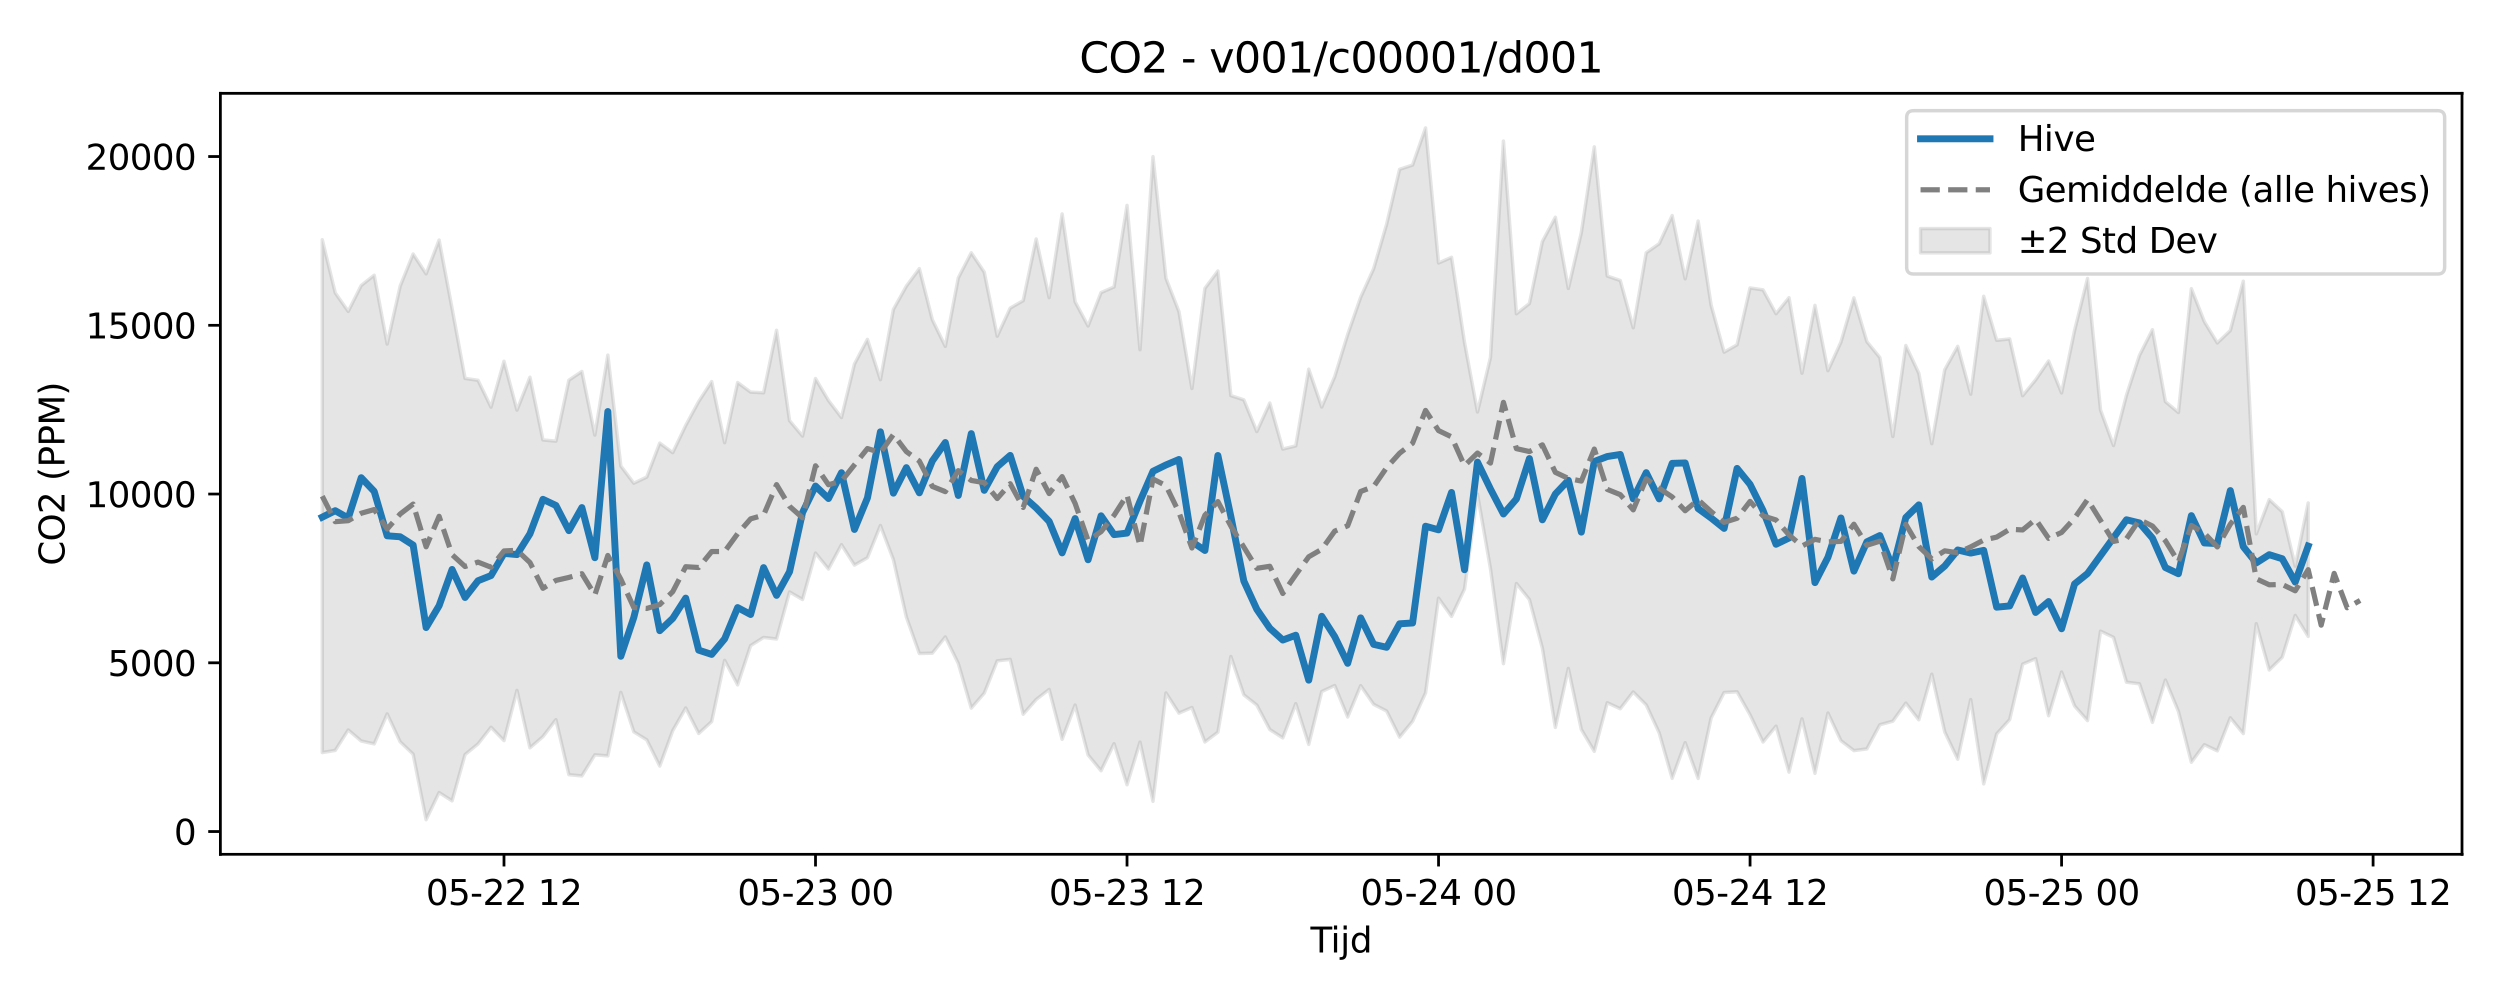 <?xml version="1.0" encoding="utf-8" standalone="no"?>
<!DOCTYPE svg PUBLIC "-//W3C//DTD SVG 1.1//EN"
  "http://www.w3.org/Graphics/SVG/1.1/DTD/svg11.dtd">
<svg xmlns:xlink="http://www.w3.org/1999/xlink" width="720pt" height="288pt" viewBox="0 0 720 288" xmlns="http://www.w3.org/2000/svg" version="1.1">
 <defs>
  <style type="text/css">*{stroke-linejoin: round; stroke-linecap: butt}</style>
 </defs>
 <g id="figure_1">
  <g id="patch_1">
   <path d="M 0 288 
L 720 288 
L 720 0 
L 0 0 
z
" style="fill: #ffffff"/>
  </g>
  <g id="axes_1">
   <g id="patch_2">
    <path d="M 63.47 246.04 
L 709.058 246.04 
L 709.058 26.88 
L 63.47 26.88 
z
" style="fill: #ffffff"/>
   </g>
   <g id="FillBetweenPolyCollection_1">
    <defs>
     <path id="mc1b56dafe1" d="M 92.815 -218.96 
L 92.815 -71.264 
L 96.553 -71.879 
L 100.291 -77.77 
L 104.029 -74.588 
L 107.768 -73.757 
L 111.506 -82.393 
L 115.244 -74.367 
L 118.982 -70.794 
L 122.721 -51.922 
L 126.459 -59.736 
L 130.197 -57.352 
L 133.935 -70.682 
L 137.673 -73.752 
L 141.412 -78.546 
L 145.15 -74.696 
L 148.888 -89.16 
L 152.626 -72.623 
L 156.364 -75.848 
L 160.103 -80.729 
L 163.841 -64.885 
L 167.579 -64.534 
L 171.317 -70.606 
L 175.055 -70.311 
L 178.794 -88.585 
L 182.532 -77.234 
L 186.27 -74.918 
L 190.008 -67.379 
L 193.746 -77.561 
L 197.485 -84.107 
L 201.223 -76.758 
L 204.961 -80.193 
L 208.699 -97.823 
L 212.437 -90.753 
L 216.176 -102.062 
L 219.914 -104.413 
L 223.652 -103.967 
L 227.39 -117.516 
L 231.128 -115.334 
L 234.867 -128.72 
L 238.605 -124.115 
L 242.343 -131.13 
L 246.081 -125.253 
L 249.819 -127.374 
L 253.558 -136.649 
L 257.296 -126.833 
L 261.034 -110.297 
L 264.772 -99.789 
L 268.51 -99.887 
L 272.249 -104.56 
L 275.987 -96.937 
L 279.725 -84.067 
L 283.463 -88.368 
L 287.201 -97.671 
L 290.94 -98.095 
L 294.678 -82.301 
L 298.416 -86.532 
L 302.154 -89.443 
L 305.892 -75.077 
L 309.631 -84.943 
L 313.369 -70.569 
L 317.107 -66.021 
L 320.845 -73.811 
L 324.583 -61.994 
L 328.322 -74.276 
L 332.06 -57.217 
L 335.798 -88.426 
L 339.536 -82.622 
L 343.274 -84.246 
L 347.013 -74.307 
L 350.751 -77.131 
L 354.489 -98.934 
L 358.227 -87.881 
L 361.965 -84.935 
L 365.704 -77.892 
L 369.442 -75.486 
L 373.18 -85.343 
L 376.918 -73.614 
L 380.656 -88.835 
L 384.395 -90.568 
L 388.133 -81.504 
L 391.871 -90.526 
L 395.609 -85.151 
L 399.348 -83.223 
L 403.086 -75.711 
L 406.824 -80.262 
L 410.562 -88.435 
L 414.3 -115.727 
L 418.039 -110.481 
L 421.777 -118.349 
L 425.515 -145.697 
L 429.253 -124.224 
L 432.991 -96.854 
L 436.73 -119.948 
L 440.468 -115.328 
L 444.206 -101.324 
L 447.944 -78.5 
L 451.682 -95.487 
L 455.421 -77.907 
L 459.159 -71.615 
L 462.897 -85.613 
L 466.635 -83.876 
L 470.373 -88.714 
L 474.112 -84.982 
L 477.85 -76.927 
L 481.588 -63.832 
L 485.326 -74.112 
L 489.064 -63.802 
L 492.803 -81.213 
L 496.541 -88.549 
L 500.279 -88.763 
L 504.017 -82.133 
L 507.755 -74.3 
L 511.494 -78.859 
L 515.232 -65.63 
L 518.97 -80.968 
L 522.708 -65.281 
L 526.446 -82.646 
L 530.185 -74.686 
L 533.923 -71.826 
L 537.661 -72.318 
L 541.399 -79.274 
L 545.137 -80.289 
L 548.876 -85.506 
L 552.614 -80.696 
L 556.352 -93.842 
L 560.09 -77.184 
L 563.828 -69.344 
L 567.567 -86.523 
L 571.305 -62.238 
L 575.043 -76.631 
L 578.781 -80.758 
L 582.519 -96.718 
L 586.258 -98.295 
L 589.996 -81.856 
L 593.734 -94.463 
L 597.472 -84.688 
L 601.21 -80.463 
L 604.949 -106.233 
L 608.687 -104.444 
L 612.425 -91.526 
L 616.163 -91.063 
L 619.901 -79.964 
L 623.64 -92.152 
L 627.378 -83.138 
L 631.116 -68.474 
L 634.854 -73.535 
L 638.592 -71.748 
L 642.331 -81.272 
L 646.069 -76.726 
L 649.807 -108.372 
L 653.545 -95.046 
L 657.283 -98.714 
L 661.022 -110.762 
L 664.76 -104.71 
L 664.76 -143.156 
L 664.76 -143.156 
L 661.022 -124.952 
L 657.283 -140.629 
L 653.545 -144.109 
L 649.807 -134.241 
L 646.069 -207.022 
L 642.331 -192.805 
L 638.592 -189.228 
L 634.854 -195.364 
L 631.116 -204.867 
L 627.378 -169.198 
L 623.64 -172.335 
L 619.901 -193.047 
L 616.163 -185.638 
L 612.425 -174.182 
L 608.687 -159.703 
L 604.949 -169.93 
L 601.21 -207.806 
L 597.472 -192.792 
L 593.734 -174.843 
L 589.996 -184.039 
L 586.258 -178.598 
L 582.519 -174.036 
L 578.781 -190.384 
L 575.043 -189.992 
L 571.305 -202.673 
L 567.567 -174.482 
L 563.828 -188.258 
L 560.09 -181.538 
L 556.352 -160.222 
L 552.614 -180.516 
L 548.876 -188.491 
L 545.137 -162.278 
L 541.399 -185.016 
L 537.661 -189.607 
L 533.923 -202.223 
L 530.185 -189.466 
L 526.446 -181.244 
L 522.708 -200.057 
L 518.97 -180.513 
L 515.232 -202.275 
L 511.494 -197.65 
L 507.755 -204.522 
L 504.017 -205.061 
L 500.279 -188.7 
L 496.541 -186.578 
L 492.803 -200.111 
L 489.064 -224.345 
L 485.326 -207.702 
L 481.588 -225.922 
L 477.85 -217.811 
L 474.112 -215.208 
L 470.373 -193.611 
L 466.635 -207.219 
L 462.897 -208.5 
L 459.159 -245.71 
L 455.421 -220.992 
L 451.682 -204.922 
L 447.944 -225.43 
L 444.206 -218.44 
L 440.468 -200.582 
L 436.73 -197.637 
L 432.991 -247.381 
L 429.253 -185.048 
L 425.515 -169.343 
L 421.777 -189.403 
L 418.039 -213.897 
L 414.3 -212.252 
L 410.562 -251.158 
L 406.824 -240.471 
L 403.086 -239.238 
L 399.348 -223.418 
L 395.609 -210.61 
L 391.871 -202.378 
L 388.133 -191.649 
L 384.395 -179.508 
L 380.656 -170.775 
L 376.918 -181.683 
L 373.18 -159.59 
L 369.442 -158.675 
L 365.704 -171.934 
L 361.965 -163.715 
L 358.227 -172.85 
L 354.489 -174.068 
L 350.751 -209.95 
L 347.013 -204.952 
L 343.274 -176.105 
L 339.536 -198.254 
L 335.798 -207.861 
L 332.06 -242.881 
L 328.322 -187.279 
L 324.583 -228.859 
L 320.845 -205.356 
L 317.107 -203.739 
L 313.369 -194.116 
L 309.631 -201.096 
L 305.892 -226.389 
L 302.154 -202.268 
L 298.416 -219.178 
L 294.678 -201.416 
L 290.94 -199.268 
L 287.201 -191.182 
L 283.463 -209.63 
L 279.725 -215.194 
L 275.987 -207.966 
L 272.249 -188.249 
L 268.51 -195.934 
L 264.772 -210.632 
L 261.034 -205.586 
L 257.296 -198.877 
L 253.558 -178.644 
L 249.819 -190.266 
L 246.081 -183.154 
L 242.343 -167.751 
L 238.605 -172.658 
L 234.867 -178.978 
L 231.128 -162.413 
L 227.39 -166.862 
L 223.652 -192.885 
L 219.914 -174.883 
L 216.176 -175.073 
L 212.437 -177.836 
L 208.699 -160.501 
L 204.961 -178.107 
L 201.223 -172.365 
L 197.485 -165.47 
L 193.746 -157.635 
L 190.008 -160.382 
L 186.27 -150.612 
L 182.532 -148.842 
L 178.794 -153.807 
L 175.055 -185.73 
L 171.317 -162.692 
L 167.579 -181.012 
L 163.841 -178.515 
L 160.103 -160.952 
L 156.364 -161.293 
L 152.626 -179.355 
L 148.888 -169.874 
L 145.15 -183.955 
L 141.412 -170.736 
L 137.673 -178.473 
L 133.935 -179.017 
L 130.197 -199.168 
L 126.459 -218.86 
L 122.721 -209.129 
L 118.982 -214.854 
L 115.244 -205.565 
L 111.506 -188.914 
L 107.768 -208.742 
L 104.029 -205.779 
L 100.291 -198.317 
L 96.553 -203.648 
L 92.815 -218.96 
z
" style="stroke: #808080; stroke-opacity: 0.2"/>
    </defs>
    <g clip-path="url(#p916b01cc92)">
     <use xlink:href="#mc1b56dafe1" x="0" y="288" style="fill: #808080; fill-opacity: 0.2; stroke: #808080; stroke-opacity: 0.2"/>
    </g>
   </g>
   <g id="matplotlib.axis_1">
    <g id="xtick_1">
     <g id="line2d_1">
      <defs>
       <path id="m1def56a11b" d="M 0 0 
L 0 3.5 
" style="stroke: #000000; stroke-width: 0.8"/>
      </defs>
      <g>
       <use xlink:href="#m1def56a11b" x="145.15" y="246.04" style="stroke: #000000; stroke-width: 0.8"/>
      </g>
     </g>
     <g id="text_1">
      <!-- 05-22 12 -->
      <g transform="translate(122.669 260.638) scale(0.1 -0.1)">
       <defs>
        <path id="DejaVuSans-30" d="M 2034 4250 
Q 1547 4250 1301 3770 
Q 1056 3291 1056 2328 
Q 1056 1369 1301 889 
Q 1547 409 2034 409 
Q 2525 409 2770 889 
Q 3016 1369 3016 2328 
Q 3016 3291 2770 3770 
Q 2525 4250 2034 4250 
z
M 2034 4750 
Q 2819 4750 3233 4129 
Q 3647 3509 3647 2328 
Q 3647 1150 3233 529 
Q 2819 -91 2034 -91 
Q 1250 -91 836 529 
Q 422 1150 422 2328 
Q 422 3509 836 4129 
Q 1250 4750 2034 4750 
z
" transform="scale(0.016)"/>
        <path id="DejaVuSans-35" d="M 691 4666 
L 3169 4666 
L 3169 4134 
L 1269 4134 
L 1269 2991 
Q 1406 3038 1543 3061 
Q 1681 3084 1819 3084 
Q 2600 3084 3056 2656 
Q 3513 2228 3513 1497 
Q 3513 744 3044 326 
Q 2575 -91 1722 -91 
Q 1428 -91 1123 -41 
Q 819 9 494 109 
L 494 744 
Q 775 591 1075 516 
Q 1375 441 1709 441 
Q 2250 441 2565 725 
Q 2881 1009 2881 1497 
Q 2881 1984 2565 2268 
Q 2250 2553 1709 2553 
Q 1456 2553 1204 2497 
Q 953 2441 691 2322 
L 691 4666 
z
" transform="scale(0.016)"/>
        <path id="DejaVuSans-2d" d="M 313 2009 
L 1997 2009 
L 1997 1497 
L 313 1497 
L 313 2009 
z
" transform="scale(0.016)"/>
        <path id="DejaVuSans-32" d="M 1228 531 
L 3431 531 
L 3431 0 
L 469 0 
L 469 531 
Q 828 903 1448 1529 
Q 2069 2156 2228 2338 
Q 2531 2678 2651 2914 
Q 2772 3150 2772 3378 
Q 2772 3750 2511 3984 
Q 2250 4219 1831 4219 
Q 1534 4219 1204 4116 
Q 875 4013 500 3803 
L 500 4441 
Q 881 4594 1212 4672 
Q 1544 4750 1819 4750 
Q 2544 4750 2975 4387 
Q 3406 4025 3406 3419 
Q 3406 3131 3298 2873 
Q 3191 2616 2906 2266 
Q 2828 2175 2409 1742 
Q 1991 1309 1228 531 
z
" transform="scale(0.016)"/>
        <path id="DejaVuSans-20" transform="scale(0.016)"/>
        <path id="DejaVuSans-31" d="M 794 531 
L 1825 531 
L 1825 4091 
L 703 3866 
L 703 4441 
L 1819 4666 
L 2450 4666 
L 2450 531 
L 3481 531 
L 3481 0 
L 794 0 
L 794 531 
z
" transform="scale(0.016)"/>
       </defs>
       <use xlink:href="#DejaVuSans-30"/>
       <use xlink:href="#DejaVuSans-35" transform="translate(63.623 0)"/>
       <use xlink:href="#DejaVuSans-2d" transform="translate(127.246 0)"/>
       <use xlink:href="#DejaVuSans-32" transform="translate(163.33 0)"/>
       <use xlink:href="#DejaVuSans-32" transform="translate(226.953 0)"/>
       <use xlink:href="#DejaVuSans-20" transform="translate(290.576 0)"/>
       <use xlink:href="#DejaVuSans-31" transform="translate(322.363 0)"/>
       <use xlink:href="#DejaVuSans-32" transform="translate(385.986 0)"/>
      </g>
     </g>
    </g>
    <g id="xtick_2">
     <g id="line2d_2">
      <g>
       <use xlink:href="#m1def56a11b" x="234.867" y="246.04" style="stroke: #000000; stroke-width: 0.8"/>
      </g>
     </g>
     <g id="text_2">
      <!-- 05-23 00 -->
      <g transform="translate(212.386 260.638) scale(0.1 -0.1)">
       <defs>
        <path id="DejaVuSans-33" d="M 2597 2516 
Q 3050 2419 3304 2112 
Q 3559 1806 3559 1356 
Q 3559 666 3084 287 
Q 2609 -91 1734 -91 
Q 1441 -91 1130 -33 
Q 819 25 488 141 
L 488 750 
Q 750 597 1062 519 
Q 1375 441 1716 441 
Q 2309 441 2620 675 
Q 2931 909 2931 1356 
Q 2931 1769 2642 2001 
Q 2353 2234 1838 2234 
L 1294 2234 
L 1294 2753 
L 1863 2753 
Q 2328 2753 2575 2939 
Q 2822 3125 2822 3475 
Q 2822 3834 2567 4026 
Q 2313 4219 1838 4219 
Q 1578 4219 1281 4162 
Q 984 4106 628 3988 
L 628 4550 
Q 988 4650 1302 4700 
Q 1616 4750 1894 4750 
Q 2613 4750 3031 4423 
Q 3450 4097 3450 3541 
Q 3450 3153 3228 2886 
Q 3006 2619 2597 2516 
z
" transform="scale(0.016)"/>
       </defs>
       <use xlink:href="#DejaVuSans-30"/>
       <use xlink:href="#DejaVuSans-35" transform="translate(63.623 0)"/>
       <use xlink:href="#DejaVuSans-2d" transform="translate(127.246 0)"/>
       <use xlink:href="#DejaVuSans-32" transform="translate(163.33 0)"/>
       <use xlink:href="#DejaVuSans-33" transform="translate(226.953 0)"/>
       <use xlink:href="#DejaVuSans-20" transform="translate(290.576 0)"/>
       <use xlink:href="#DejaVuSans-30" transform="translate(322.363 0)"/>
       <use xlink:href="#DejaVuSans-30" transform="translate(385.986 0)"/>
      </g>
     </g>
    </g>
    <g id="xtick_3">
     <g id="line2d_3">
      <g>
       <use xlink:href="#m1def56a11b" x="324.583" y="246.04" style="stroke: #000000; stroke-width: 0.8"/>
      </g>
     </g>
     <g id="text_3">
      <!-- 05-23 12 -->
      <g transform="translate(302.103 260.638) scale(0.1 -0.1)">
       <use xlink:href="#DejaVuSans-30"/>
       <use xlink:href="#DejaVuSans-35" transform="translate(63.623 0)"/>
       <use xlink:href="#DejaVuSans-2d" transform="translate(127.246 0)"/>
       <use xlink:href="#DejaVuSans-32" transform="translate(163.33 0)"/>
       <use xlink:href="#DejaVuSans-33" transform="translate(226.953 0)"/>
       <use xlink:href="#DejaVuSans-20" transform="translate(290.576 0)"/>
       <use xlink:href="#DejaVuSans-31" transform="translate(322.363 0)"/>
       <use xlink:href="#DejaVuSans-32" transform="translate(385.986 0)"/>
      </g>
     </g>
    </g>
    <g id="xtick_4">
     <g id="line2d_4">
      <g>
       <use xlink:href="#m1def56a11b" x="414.3" y="246.04" style="stroke: #000000; stroke-width: 0.8"/>
      </g>
     </g>
     <g id="text_4">
      <!-- 05-24 00 -->
      <g transform="translate(391.82 260.638) scale(0.1 -0.1)">
       <defs>
        <path id="DejaVuSans-34" d="M 2419 4116 
L 825 1625 
L 2419 1625 
L 2419 4116 
z
M 2253 4666 
L 3047 4666 
L 3047 1625 
L 3713 1625 
L 3713 1100 
L 3047 1100 
L 3047 0 
L 2419 0 
L 2419 1100 
L 313 1100 
L 313 1709 
L 2253 4666 
z
" transform="scale(0.016)"/>
       </defs>
       <use xlink:href="#DejaVuSans-30"/>
       <use xlink:href="#DejaVuSans-35" transform="translate(63.623 0)"/>
       <use xlink:href="#DejaVuSans-2d" transform="translate(127.246 0)"/>
       <use xlink:href="#DejaVuSans-32" transform="translate(163.33 0)"/>
       <use xlink:href="#DejaVuSans-34" transform="translate(226.953 0)"/>
       <use xlink:href="#DejaVuSans-20" transform="translate(290.576 0)"/>
       <use xlink:href="#DejaVuSans-30" transform="translate(322.363 0)"/>
       <use xlink:href="#DejaVuSans-30" transform="translate(385.986 0)"/>
      </g>
     </g>
    </g>
    <g id="xtick_5">
     <g id="line2d_5">
      <g>
       <use xlink:href="#m1def56a11b" x="504.017" y="246.04" style="stroke: #000000; stroke-width: 0.8"/>
      </g>
     </g>
     <g id="text_5">
      <!-- 05-24 12 -->
      <g transform="translate(481.537 260.638) scale(0.1 -0.1)">
       <use xlink:href="#DejaVuSans-30"/>
       <use xlink:href="#DejaVuSans-35" transform="translate(63.623 0)"/>
       <use xlink:href="#DejaVuSans-2d" transform="translate(127.246 0)"/>
       <use xlink:href="#DejaVuSans-32" transform="translate(163.33 0)"/>
       <use xlink:href="#DejaVuSans-34" transform="translate(226.953 0)"/>
       <use xlink:href="#DejaVuSans-20" transform="translate(290.576 0)"/>
       <use xlink:href="#DejaVuSans-31" transform="translate(322.363 0)"/>
       <use xlink:href="#DejaVuSans-32" transform="translate(385.986 0)"/>
      </g>
     </g>
    </g>
    <g id="xtick_6">
     <g id="line2d_6">
      <g>
       <use xlink:href="#m1def56a11b" x="593.734" y="246.04" style="stroke: #000000; stroke-width: 0.8"/>
      </g>
     </g>
     <g id="text_6">
      <!-- 05-25 00 -->
      <g transform="translate(571.254 260.638) scale(0.1 -0.1)">
       <use xlink:href="#DejaVuSans-30"/>
       <use xlink:href="#DejaVuSans-35" transform="translate(63.623 0)"/>
       <use xlink:href="#DejaVuSans-2d" transform="translate(127.246 0)"/>
       <use xlink:href="#DejaVuSans-32" transform="translate(163.33 0)"/>
       <use xlink:href="#DejaVuSans-35" transform="translate(226.953 0)"/>
       <use xlink:href="#DejaVuSans-20" transform="translate(290.576 0)"/>
       <use xlink:href="#DejaVuSans-30" transform="translate(322.363 0)"/>
       <use xlink:href="#DejaVuSans-30" transform="translate(385.986 0)"/>
      </g>
     </g>
    </g>
    <g id="xtick_7">
     <g id="line2d_7">
      <g>
       <use xlink:href="#m1def56a11b" x="683.451" y="246.04" style="stroke: #000000; stroke-width: 0.8"/>
      </g>
     </g>
     <g id="text_7">
      <!-- 05-25 12 -->
      <g transform="translate(660.97 260.638) scale(0.1 -0.1)">
       <use xlink:href="#DejaVuSans-30"/>
       <use xlink:href="#DejaVuSans-35" transform="translate(63.623 0)"/>
       <use xlink:href="#DejaVuSans-2d" transform="translate(127.246 0)"/>
       <use xlink:href="#DejaVuSans-32" transform="translate(163.33 0)"/>
       <use xlink:href="#DejaVuSans-35" transform="translate(226.953 0)"/>
       <use xlink:href="#DejaVuSans-20" transform="translate(290.576 0)"/>
       <use xlink:href="#DejaVuSans-31" transform="translate(322.363 0)"/>
       <use xlink:href="#DejaVuSans-32" transform="translate(385.986 0)"/>
      </g>
     </g>
    </g>
    <g id="text_8">
     <!-- Tijd -->
     <g transform="translate(377.414 274.317) scale(0.1 -0.1)">
      <defs>
       <path id="DejaVuSans-54" d="M -19 4666 
L 3928 4666 
L 3928 4134 
L 2272 4134 
L 2272 0 
L 1638 0 
L 1638 4134 
L -19 4134 
L -19 4666 
z
" transform="scale(0.016)"/>
       <path id="DejaVuSans-69" d="M 603 3500 
L 1178 3500 
L 1178 0 
L 603 0 
L 603 3500 
z
M 603 4863 
L 1178 4863 
L 1178 4134 
L 603 4134 
L 603 4863 
z
" transform="scale(0.016)"/>
       <path id="DejaVuSans-6a" d="M 603 3500 
L 1178 3500 
L 1178 -63 
Q 1178 -731 923 -1031 
Q 669 -1331 103 -1331 
L -116 -1331 
L -116 -844 
L 38 -844 
Q 366 -844 484 -692 
Q 603 -541 603 -63 
L 603 3500 
z
M 603 4863 
L 1178 4863 
L 1178 4134 
L 603 4134 
L 603 4863 
z
" transform="scale(0.016)"/>
       <path id="DejaVuSans-64" d="M 2906 2969 
L 2906 4863 
L 3481 4863 
L 3481 0 
L 2906 0 
L 2906 525 
Q 2725 213 2448 61 
Q 2172 -91 1784 -91 
Q 1150 -91 751 415 
Q 353 922 353 1747 
Q 353 2572 751 3078 
Q 1150 3584 1784 3584 
Q 2172 3584 2448 3432 
Q 2725 3281 2906 2969 
z
M 947 1747 
Q 947 1113 1208 752 
Q 1469 391 1925 391 
Q 2381 391 2643 752 
Q 2906 1113 2906 1747 
Q 2906 2381 2643 2742 
Q 2381 3103 1925 3103 
Q 1469 3103 1208 2742 
Q 947 2381 947 1747 
z
" transform="scale(0.016)"/>
      </defs>
      <use xlink:href="#DejaVuSans-54"/>
      <use xlink:href="#DejaVuSans-69" transform="translate(57.959 0)"/>
      <use xlink:href="#DejaVuSans-6a" transform="translate(85.742 0)"/>
      <use xlink:href="#DejaVuSans-64" transform="translate(113.525 0)"/>
     </g>
    </g>
   </g>
   <g id="matplotlib.axis_2">
    <g id="ytick_1">
     <g id="line2d_8">
      <defs>
       <path id="m8e7bc1e88f" d="M 0 0 
L -3.5 0 
" style="stroke: #000000; stroke-width: 0.8"/>
      </defs>
      <g>
       <use xlink:href="#m8e7bc1e88f" x="63.47" y="239.479" style="stroke: #000000; stroke-width: 0.8"/>
      </g>
     </g>
     <g id="text_9">
      <!-- 0 -->
      <g transform="translate(50.108 243.278) scale(0.1 -0.1)">
       <use xlink:href="#DejaVuSans-30"/>
      </g>
     </g>
    </g>
    <g id="ytick_2">
     <g id="line2d_9">
      <g>
       <use xlink:href="#m8e7bc1e88f" x="63.47" y="190.881" style="stroke: #000000; stroke-width: 0.8"/>
      </g>
     </g>
     <g id="text_10">
      <!-- 5000 -->
      <g transform="translate(31.02 194.68) scale(0.1 -0.1)">
       <use xlink:href="#DejaVuSans-35"/>
       <use xlink:href="#DejaVuSans-30" transform="translate(63.623 0)"/>
       <use xlink:href="#DejaVuSans-30" transform="translate(127.246 0)"/>
       <use xlink:href="#DejaVuSans-30" transform="translate(190.869 0)"/>
      </g>
     </g>
    </g>
    <g id="ytick_3">
     <g id="line2d_10">
      <g>
       <use xlink:href="#m8e7bc1e88f" x="63.47" y="142.283" style="stroke: #000000; stroke-width: 0.8"/>
      </g>
     </g>
     <g id="text_11">
      <!-- 10000 -->
      <g transform="translate(24.657 146.082) scale(0.1 -0.1)">
       <use xlink:href="#DejaVuSans-31"/>
       <use xlink:href="#DejaVuSans-30" transform="translate(63.623 0)"/>
       <use xlink:href="#DejaVuSans-30" transform="translate(127.246 0)"/>
       <use xlink:href="#DejaVuSans-30" transform="translate(190.869 0)"/>
       <use xlink:href="#DejaVuSans-30" transform="translate(254.492 0)"/>
      </g>
     </g>
    </g>
    <g id="ytick_4">
     <g id="line2d_11">
      <g>
       <use xlink:href="#m8e7bc1e88f" x="63.47" y="93.684" style="stroke: #000000; stroke-width: 0.8"/>
      </g>
     </g>
     <g id="text_12">
      <!-- 15000 -->
      <g transform="translate(24.657 97.484) scale(0.1 -0.1)">
       <use xlink:href="#DejaVuSans-31"/>
       <use xlink:href="#DejaVuSans-35" transform="translate(63.623 0)"/>
       <use xlink:href="#DejaVuSans-30" transform="translate(127.246 0)"/>
       <use xlink:href="#DejaVuSans-30" transform="translate(190.869 0)"/>
       <use xlink:href="#DejaVuSans-30" transform="translate(254.492 0)"/>
      </g>
     </g>
    </g>
    <g id="ytick_5">
     <g id="line2d_12">
      <g>
       <use xlink:href="#m8e7bc1e88f" x="63.47" y="45.086" style="stroke: #000000; stroke-width: 0.8"/>
      </g>
     </g>
     <g id="text_13">
      <!-- 20000 -->
      <g transform="translate(24.657 48.885) scale(0.1 -0.1)">
       <use xlink:href="#DejaVuSans-32"/>
       <use xlink:href="#DejaVuSans-30" transform="translate(63.623 0)"/>
       <use xlink:href="#DejaVuSans-30" transform="translate(127.246 0)"/>
       <use xlink:href="#DejaVuSans-30" transform="translate(190.869 0)"/>
       <use xlink:href="#DejaVuSans-30" transform="translate(254.492 0)"/>
      </g>
     </g>
    </g>
    <g id="text_14">
     <!-- CO2 (PPM) -->
     <g transform="translate(18.578 162.903) rotate(-90) scale(0.1 -0.1)">
      <defs>
       <path id="DejaVuSans-43" d="M 4122 4306 
L 4122 3641 
Q 3803 3938 3442 4084 
Q 3081 4231 2675 4231 
Q 1875 4231 1450 3742 
Q 1025 3253 1025 2328 
Q 1025 1406 1450 917 
Q 1875 428 2675 428 
Q 3081 428 3442 575 
Q 3803 722 4122 1019 
L 4122 359 
Q 3791 134 3420 21 
Q 3050 -91 2638 -91 
Q 1578 -91 968 557 
Q 359 1206 359 2328 
Q 359 3453 968 4101 
Q 1578 4750 2638 4750 
Q 3056 4750 3426 4639 
Q 3797 4528 4122 4306 
z
" transform="scale(0.016)"/>
       <path id="DejaVuSans-4f" d="M 2522 4238 
Q 1834 4238 1429 3725 
Q 1025 3213 1025 2328 
Q 1025 1447 1429 934 
Q 1834 422 2522 422 
Q 3209 422 3611 934 
Q 4013 1447 4013 2328 
Q 4013 3213 3611 3725 
Q 3209 4238 2522 4238 
z
M 2522 4750 
Q 3503 4750 4090 4092 
Q 4678 3434 4678 2328 
Q 4678 1225 4090 567 
Q 3503 -91 2522 -91 
Q 1538 -91 948 565 
Q 359 1222 359 2328 
Q 359 3434 948 4092 
Q 1538 4750 2522 4750 
z
" transform="scale(0.016)"/>
       <path id="DejaVuSans-28" d="M 1984 4856 
Q 1566 4138 1362 3434 
Q 1159 2731 1159 2009 
Q 1159 1288 1364 580 
Q 1569 -128 1984 -844 
L 1484 -844 
Q 1016 -109 783 600 
Q 550 1309 550 2009 
Q 550 2706 781 3412 
Q 1013 4119 1484 4856 
L 1984 4856 
z
" transform="scale(0.016)"/>
       <path id="DejaVuSans-50" d="M 1259 4147 
L 1259 2394 
L 2053 2394 
Q 2494 2394 2734 2622 
Q 2975 2850 2975 3272 
Q 2975 3691 2734 3919 
Q 2494 4147 2053 4147 
L 1259 4147 
z
M 628 4666 
L 2053 4666 
Q 2838 4666 3239 4311 
Q 3641 3956 3641 3272 
Q 3641 2581 3239 2228 
Q 2838 1875 2053 1875 
L 1259 1875 
L 1259 0 
L 628 0 
L 628 4666 
z
" transform="scale(0.016)"/>
       <path id="DejaVuSans-4d" d="M 628 4666 
L 1569 4666 
L 2759 1491 
L 3956 4666 
L 4897 4666 
L 4897 0 
L 4281 0 
L 4281 4097 
L 3078 897 
L 2444 897 
L 1241 4097 
L 1241 0 
L 628 0 
L 628 4666 
z
" transform="scale(0.016)"/>
       <path id="DejaVuSans-29" d="M 513 4856 
L 1013 4856 
Q 1481 4119 1714 3412 
Q 1947 2706 1947 2009 
Q 1947 1309 1714 600 
Q 1481 -109 1013 -844 
L 513 -844 
Q 928 -128 1133 580 
Q 1338 1288 1338 2009 
Q 1338 2731 1133 3434 
Q 928 4138 513 4856 
z
" transform="scale(0.016)"/>
      </defs>
      <use xlink:href="#DejaVuSans-43"/>
      <use xlink:href="#DejaVuSans-4f" transform="translate(69.824 0)"/>
      <use xlink:href="#DejaVuSans-32" transform="translate(148.535 0)"/>
      <use xlink:href="#DejaVuSans-20" transform="translate(212.158 0)"/>
      <use xlink:href="#DejaVuSans-28" transform="translate(243.945 0)"/>
      <use xlink:href="#DejaVuSans-50" transform="translate(282.959 0)"/>
      <use xlink:href="#DejaVuSans-50" transform="translate(343.262 0)"/>
      <use xlink:href="#DejaVuSans-4d" transform="translate(403.564 0)"/>
      <use xlink:href="#DejaVuSans-29" transform="translate(489.844 0)"/>
     </g>
    </g>
   </g>
   <g id="line2d_13">
    <path d="M 92.815 148.941 
L 96.553 147.081 
L 100.291 149.197 
L 104.029 137.585 
L 107.768 141.525 
L 111.506 154.312 
L 115.244 154.588 
L 118.982 156.972 
L 122.721 180.73 
L 126.459 174.45 
L 130.197 164.009 
L 133.935 172.073 
L 137.673 167.256 
L 141.412 165.762 
L 145.15 159.375 
L 148.888 159.717 
L 152.626 153.739 
L 156.364 143.809 
L 160.103 145.571 
L 163.841 152.825 
L 167.579 146.187 
L 171.317 160.614 
L 175.055 118.523 
L 178.794 189.005 
L 182.532 177.834 
L 186.27 162.7 
L 190.008 181.631 
L 193.746 178.095 
L 197.485 172.265 
L 201.223 187.243 
L 204.961 188.467 
L 208.699 183.986 
L 212.437 174.986 
L 216.176 176.972 
L 219.914 163.478 
L 223.652 171.464 
L 227.39 164.667 
L 231.128 147.612 
L 234.867 139.989 
L 238.605 143.569 
L 242.343 136.143 
L 246.081 152.479 
L 249.819 143.404 
L 253.558 124.369 
L 257.296 142.03 
L 261.034 134.688 
L 264.772 141.93 
L 268.51 132.751 
L 272.249 127.451 
L 275.987 142.688 
L 279.725 124.888 
L 283.463 141.21 
L 287.201 134.413 
L 290.94 131.163 
L 294.678 142.957 
L 298.416 146.277 
L 302.154 150.159 
L 305.892 159.221 
L 309.631 149.352 
L 313.369 161.207 
L 317.107 148.555 
L 320.845 153.972 
L 324.583 153.528 
L 328.322 144.347 
L 332.06 135.741 
L 335.798 133.909 
L 339.536 132.33 
L 343.274 156.007 
L 347.013 158.534 
L 350.751 131.186 
L 354.489 148.762 
L 358.227 167.346 
L 361.965 175.482 
L 365.704 180.935 
L 369.442 184.33 
L 373.18 182.946 
L 376.918 195.88 
L 380.656 177.497 
L 384.395 183.342 
L 388.133 191.033 
L 391.871 177.951 
L 395.609 185.574 
L 399.348 186.42 
L 403.086 179.652 
L 406.824 179.421 
L 410.562 151.555 
L 414.3 152.592 
L 418.039 141.829 
L 421.777 164.084 
L 425.515 133.094 
L 429.253 140.844 
L 432.991 148.024 
L 436.73 143.707 
L 440.468 132.074 
L 444.206 149.705 
L 447.944 142.279 
L 451.682 138.327 
L 455.421 153.246 
L 459.159 132.913 
L 462.897 131.478 
L 466.635 130.888 
L 470.373 143.647 
L 474.112 136.127 
L 477.85 143.679 
L 481.588 133.448 
L 485.326 133.331 
L 489.064 146.465 
L 492.803 149.184 
L 496.541 152.174 
L 500.279 134.909 
L 504.017 139.506 
L 507.755 147.029 
L 511.494 156.746 
L 515.232 154.943 
L 518.97 137.792 
L 522.708 167.787 
L 526.446 160.501 
L 530.185 149.18 
L 533.923 164.479 
L 537.661 156.049 
L 541.399 154.241 
L 545.137 163.585 
L 548.876 149.057 
L 552.614 145.406 
L 556.352 166.187 
L 560.09 163.005 
L 563.828 158.391 
L 567.567 159.289 
L 571.305 158.508 
L 575.043 174.866 
L 578.781 174.513 
L 582.519 166.465 
L 586.258 176.386 
L 589.996 173.243 
L 593.734 181.08 
L 597.472 168.186 
L 601.21 165.179 
L 612.425 149.699 
L 616.163 150.609 
L 619.901 154.97 
L 623.64 163.465 
L 627.378 165.234 
L 631.116 148.507 
L 634.854 156.366 
L 638.592 156.554 
L 642.331 141.291 
L 646.069 157.455 
L 649.807 162.121 
L 653.545 159.749 
L 657.283 160.919 
L 661.022 167.635 
L 664.76 157.27 
L 664.76 157.27 
" clip-path="url(#p916b01cc92)" style="fill: none; stroke: #1f77b4; stroke-width: 2; stroke-linecap: square"/>
   </g>
   <g id="line2d_14">
    <path d="M 92.815 142.888 
L 96.553 150.237 
L 100.291 149.956 
L 104.029 147.816 
L 107.768 146.751 
L 111.506 152.346 
L 115.244 148.034 
L 118.982 145.176 
L 122.721 157.475 
L 126.459 148.702 
L 130.197 159.74 
L 133.935 163.151 
L 137.673 161.887 
L 141.412 163.359 
L 145.15 158.675 
L 148.888 158.483 
L 152.626 162.011 
L 156.364 169.43 
L 160.103 167.16 
L 163.841 166.3 
L 167.579 165.227 
L 171.317 171.351 
L 175.055 159.98 
L 178.794 166.804 
L 182.532 174.962 
L 186.27 175.235 
L 190.008 174.12 
L 193.746 170.402 
L 197.485 163.212 
L 201.223 163.439 
L 204.961 158.85 
L 208.699 158.838 
L 212.437 153.705 
L 216.176 149.433 
L 219.914 148.352 
L 223.652 139.574 
L 227.39 145.811 
L 231.128 149.126 
L 234.867 134.151 
L 238.605 139.614 
L 242.343 138.56 
L 249.819 129.18 
L 253.558 130.354 
L 257.296 125.145 
L 261.034 130.059 
L 264.772 132.79 
L 268.51 140.09 
L 272.249 141.596 
L 275.987 135.548 
L 279.725 138.37 
L 283.463 139.001 
L 287.201 143.574 
L 290.94 139.318 
L 294.678 146.141 
L 298.416 135.145 
L 302.154 142.144 
L 305.892 137.267 
L 309.631 144.98 
L 313.369 155.657 
L 317.107 153.12 
L 320.845 148.416 
L 324.583 142.574 
L 328.322 157.223 
L 332.06 137.951 
L 335.798 139.857 
L 339.536 147.562 
L 343.274 157.824 
L 347.013 148.37 
L 350.751 144.459 
L 354.489 151.499 
L 361.965 163.675 
L 365.704 163.087 
L 369.442 170.919 
L 373.18 165.534 
L 376.918 160.352 
L 380.656 158.195 
L 384.395 152.962 
L 388.133 151.423 
L 391.871 141.548 
L 395.609 140.12 
L 399.348 134.679 
L 403.086 130.526 
L 406.824 127.634 
L 410.562 118.203 
L 414.3 124.01 
L 418.039 125.811 
L 421.777 134.124 
L 425.515 130.48 
L 429.253 133.364 
L 432.991 115.883 
L 436.73 129.207 
L 440.468 130.045 
L 444.206 128.118 
L 447.944 136.035 
L 451.682 137.796 
L 455.421 138.551 
L 459.159 129.338 
L 462.897 140.944 
L 466.635 142.452 
L 470.373 146.838 
L 474.112 137.905 
L 477.85 140.631 
L 481.588 143.123 
L 485.326 147.093 
L 489.064 143.926 
L 492.803 147.338 
L 496.541 150.437 
L 500.279 149.268 
L 504.017 144.403 
L 507.755 148.589 
L 511.494 149.746 
L 515.232 154.048 
L 518.97 157.26 
L 522.708 155.331 
L 526.446 156.055 
L 530.185 155.924 
L 533.923 150.976 
L 537.661 157.038 
L 541.399 155.855 
L 545.137 166.717 
L 548.876 151.002 
L 552.614 157.394 
L 556.352 160.968 
L 560.09 158.639 
L 563.828 159.199 
L 567.567 157.498 
L 571.305 155.545 
L 575.043 154.689 
L 578.781 152.429 
L 582.519 152.623 
L 586.258 149.554 
L 589.996 155.053 
L 593.734 153.347 
L 597.472 149.26 
L 601.21 143.865 
L 608.687 155.926 
L 612.425 155.146 
L 616.163 149.649 
L 619.901 151.494 
L 623.64 155.757 
L 627.378 161.832 
L 631.116 151.33 
L 634.854 153.55 
L 638.592 157.512 
L 642.331 150.961 
L 646.069 146.126 
L 649.807 166.694 
L 653.545 168.422 
L 657.283 168.328 
L 661.022 170.143 
L 664.76 164.067 
L 668.498 180.044 
L 672.236 165.143 
L 675.975 175.031 
L 679.713 172.926 
L 679.713 172.926 
" clip-path="url(#p916b01cc92)" style="fill: none; stroke-dasharray: 5.55,2.4; stroke-dashoffset: 0; stroke: #808080; stroke-width: 1.5"/>
   </g>
   <g id="patch_3">
    <path d="M 63.47 246.04 
L 63.47 26.88 
" style="fill: none; stroke: #000000; stroke-width: 0.8; stroke-linejoin: miter; stroke-linecap: square"/>
   </g>
   <g id="patch_4">
    <path d="M 709.058 246.04 
L 709.058 26.88 
" style="fill: none; stroke: #000000; stroke-width: 0.8; stroke-linejoin: miter; stroke-linecap: square"/>
   </g>
   <g id="patch_5">
    <path d="M 63.47 246.04 
L 709.058 246.04 
" style="fill: none; stroke: #000000; stroke-width: 0.8; stroke-linejoin: miter; stroke-linecap: square"/>
   </g>
   <g id="patch_6">
    <path d="M 63.47 26.88 
L 709.058 26.88 
" style="fill: none; stroke: #000000; stroke-width: 0.8; stroke-linejoin: miter; stroke-linecap: square"/>
   </g>
   <g id="text_15">
    <!-- CO2 - v001/c00001/d001 -->
    <g transform="translate(310.861 20.88) scale(0.12 -0.12)">
     <defs>
      <path id="DejaVuSans-76" d="M 191 3500 
L 800 3500 
L 1894 563 
L 2988 3500 
L 3597 3500 
L 2284 0 
L 1503 0 
L 191 3500 
z
" transform="scale(0.016)"/>
      <path id="DejaVuSans-2f" d="M 1625 4666 
L 2156 4666 
L 531 -594 
L 0 -594 
L 1625 4666 
z
" transform="scale(0.016)"/>
      <path id="DejaVuSans-63" d="M 3122 3366 
L 3122 2828 
Q 2878 2963 2633 3030 
Q 2388 3097 2138 3097 
Q 1578 3097 1268 2742 
Q 959 2388 959 1747 
Q 959 1106 1268 751 
Q 1578 397 2138 397 
Q 2388 397 2633 464 
Q 2878 531 3122 666 
L 3122 134 
Q 2881 22 2623 -34 
Q 2366 -91 2075 -91 
Q 1284 -91 818 406 
Q 353 903 353 1747 
Q 353 2603 823 3093 
Q 1294 3584 2113 3584 
Q 2378 3584 2631 3529 
Q 2884 3475 3122 3366 
z
" transform="scale(0.016)"/>
     </defs>
     <use xlink:href="#DejaVuSans-43"/>
     <use xlink:href="#DejaVuSans-4f" transform="translate(69.824 0)"/>
     <use xlink:href="#DejaVuSans-32" transform="translate(148.535 0)"/>
     <use xlink:href="#DejaVuSans-20" transform="translate(212.158 0)"/>
     <use xlink:href="#DejaVuSans-2d" transform="translate(243.945 0)"/>
     <use xlink:href="#DejaVuSans-20" transform="translate(280.029 0)"/>
     <use xlink:href="#DejaVuSans-76" transform="translate(311.816 0)"/>
     <use xlink:href="#DejaVuSans-30" transform="translate(370.996 0)"/>
     <use xlink:href="#DejaVuSans-30" transform="translate(434.619 0)"/>
     <use xlink:href="#DejaVuSans-31" transform="translate(498.242 0)"/>
     <use xlink:href="#DejaVuSans-2f" transform="translate(561.865 0)"/>
     <use xlink:href="#DejaVuSans-63" transform="translate(595.557 0)"/>
     <use xlink:href="#DejaVuSans-30" transform="translate(650.537 0)"/>
     <use xlink:href="#DejaVuSans-30" transform="translate(714.16 0)"/>
     <use xlink:href="#DejaVuSans-30" transform="translate(777.783 0)"/>
     <use xlink:href="#DejaVuSans-30" transform="translate(841.406 0)"/>
     <use xlink:href="#DejaVuSans-31" transform="translate(905.029 0)"/>
     <use xlink:href="#DejaVuSans-2f" transform="translate(968.652 0)"/>
     <use xlink:href="#DejaVuSans-64" transform="translate(1002.344 0)"/>
     <use xlink:href="#DejaVuSans-30" transform="translate(1065.82 0)"/>
     <use xlink:href="#DejaVuSans-30" transform="translate(1129.443 0)"/>
     <use xlink:href="#DejaVuSans-31" transform="translate(1193.066 0)"/>
    </g>
   </g>
   <g id="legend_1">
    <g id="patch_7">
     <path d="M 551.114 78.914 
L 702.058 78.914 
Q 704.058 78.914 704.058 76.914 
L 704.058 33.88 
Q 704.058 31.88 702.058 31.88 
L 551.114 31.88 
Q 549.114 31.88 549.114 33.88 
L 549.114 76.914 
Q 549.114 78.914 551.114 78.914 
z
" style="fill: #ffffff; opacity: 0.8; stroke: #cccccc; stroke-linejoin: miter"/>
    </g>
    <g id="line2d_15">
     <path d="M 553.114 39.978 
L 563.114 39.978 
L 573.114 39.978 
" style="fill: none; stroke: #1f77b4; stroke-width: 2; stroke-linecap: square"/>
    </g>
    <g id="text_16">
     <!-- Hive -->
     <g transform="translate(581.114 43.478) scale(0.1 -0.1)">
      <defs>
       <path id="DejaVuSans-48" d="M 628 4666 
L 1259 4666 
L 1259 2753 
L 3553 2753 
L 3553 4666 
L 4184 4666 
L 4184 0 
L 3553 0 
L 3553 2222 
L 1259 2222 
L 1259 0 
L 628 0 
L 628 4666 
z
" transform="scale(0.016)"/>
       <path id="DejaVuSans-65" d="M 3597 1894 
L 3597 1613 
L 953 1613 
Q 991 1019 1311 708 
Q 1631 397 2203 397 
Q 2534 397 2845 478 
Q 3156 559 3463 722 
L 3463 178 
Q 3153 47 2828 -22 
Q 2503 -91 2169 -91 
Q 1331 -91 842 396 
Q 353 884 353 1716 
Q 353 2575 817 3079 
Q 1281 3584 2069 3584 
Q 2775 3584 3186 3129 
Q 3597 2675 3597 1894 
z
M 3022 2063 
Q 3016 2534 2758 2815 
Q 2500 3097 2075 3097 
Q 1594 3097 1305 2825 
Q 1016 2553 972 2059 
L 3022 2063 
z
" transform="scale(0.016)"/>
      </defs>
      <use xlink:href="#DejaVuSans-48"/>
      <use xlink:href="#DejaVuSans-69" transform="translate(75.195 0)"/>
      <use xlink:href="#DejaVuSans-76" transform="translate(102.979 0)"/>
      <use xlink:href="#DejaVuSans-65" transform="translate(162.158 0)"/>
     </g>
    </g>
    <g id="line2d_16">
     <path d="M 553.114 54.657 
L 563.114 54.657 
L 573.114 54.657 
" style="fill: none; stroke-dasharray: 5.55,2.4; stroke-dashoffset: 0; stroke: #808080; stroke-width: 1.5"/>
    </g>
    <g id="text_17">
     <!-- Gemiddelde (alle hives) -->
     <g transform="translate(581.114 58.157) scale(0.1 -0.1)">
      <defs>
       <path id="DejaVuSans-47" d="M 3809 666 
L 3809 1919 
L 2778 1919 
L 2778 2438 
L 4434 2438 
L 4434 434 
Q 4069 175 3628 42 
Q 3188 -91 2688 -91 
Q 1594 -91 976 548 
Q 359 1188 359 2328 
Q 359 3472 976 4111 
Q 1594 4750 2688 4750 
Q 3144 4750 3555 4637 
Q 3966 4525 4313 4306 
L 4313 3634 
Q 3963 3931 3569 4081 
Q 3175 4231 2741 4231 
Q 1884 4231 1454 3753 
Q 1025 3275 1025 2328 
Q 1025 1384 1454 906 
Q 1884 428 2741 428 
Q 3075 428 3337 486 
Q 3600 544 3809 666 
z
" transform="scale(0.016)"/>
       <path id="DejaVuSans-6d" d="M 3328 2828 
Q 3544 3216 3844 3400 
Q 4144 3584 4550 3584 
Q 5097 3584 5394 3201 
Q 5691 2819 5691 2113 
L 5691 0 
L 5113 0 
L 5113 2094 
Q 5113 2597 4934 2840 
Q 4756 3084 4391 3084 
Q 3944 3084 3684 2787 
Q 3425 2491 3425 1978 
L 3425 0 
L 2847 0 
L 2847 2094 
Q 2847 2600 2669 2842 
Q 2491 3084 2119 3084 
Q 1678 3084 1418 2786 
Q 1159 2488 1159 1978 
L 1159 0 
L 581 0 
L 581 3500 
L 1159 3500 
L 1159 2956 
Q 1356 3278 1631 3431 
Q 1906 3584 2284 3584 
Q 2666 3584 2933 3390 
Q 3200 3197 3328 2828 
z
" transform="scale(0.016)"/>
       <path id="DejaVuSans-6c" d="M 603 4863 
L 1178 4863 
L 1178 0 
L 603 0 
L 603 4863 
z
" transform="scale(0.016)"/>
       <path id="DejaVuSans-61" d="M 2194 1759 
Q 1497 1759 1228 1600 
Q 959 1441 959 1056 
Q 959 750 1161 570 
Q 1363 391 1709 391 
Q 2188 391 2477 730 
Q 2766 1069 2766 1631 
L 2766 1759 
L 2194 1759 
z
M 3341 1997 
L 3341 0 
L 2766 0 
L 2766 531 
Q 2569 213 2275 61 
Q 1981 -91 1556 -91 
Q 1019 -91 701 211 
Q 384 513 384 1019 
Q 384 1609 779 1909 
Q 1175 2209 1959 2209 
L 2766 2209 
L 2766 2266 
Q 2766 2663 2505 2880 
Q 2244 3097 1772 3097 
Q 1472 3097 1187 3025 
Q 903 2953 641 2809 
L 641 3341 
Q 956 3463 1253 3523 
Q 1550 3584 1831 3584 
Q 2591 3584 2966 3190 
Q 3341 2797 3341 1997 
z
" transform="scale(0.016)"/>
       <path id="DejaVuSans-68" d="M 3513 2113 
L 3513 0 
L 2938 0 
L 2938 2094 
Q 2938 2591 2744 2837 
Q 2550 3084 2163 3084 
Q 1697 3084 1428 2787 
Q 1159 2491 1159 1978 
L 1159 0 
L 581 0 
L 581 4863 
L 1159 4863 
L 1159 2956 
Q 1366 3272 1645 3428 
Q 1925 3584 2291 3584 
Q 2894 3584 3203 3211 
Q 3513 2838 3513 2113 
z
" transform="scale(0.016)"/>
       <path id="DejaVuSans-73" d="M 2834 3397 
L 2834 2853 
Q 2591 2978 2328 3040 
Q 2066 3103 1784 3103 
Q 1356 3103 1142 2972 
Q 928 2841 928 2578 
Q 928 2378 1081 2264 
Q 1234 2150 1697 2047 
L 1894 2003 
Q 2506 1872 2764 1633 
Q 3022 1394 3022 966 
Q 3022 478 2636 193 
Q 2250 -91 1575 -91 
Q 1294 -91 989 -36 
Q 684 19 347 128 
L 347 722 
Q 666 556 975 473 
Q 1284 391 1588 391 
Q 1994 391 2212 530 
Q 2431 669 2431 922 
Q 2431 1156 2273 1281 
Q 2116 1406 1581 1522 
L 1381 1569 
Q 847 1681 609 1914 
Q 372 2147 372 2553 
Q 372 3047 722 3315 
Q 1072 3584 1716 3584 
Q 2034 3584 2315 3537 
Q 2597 3491 2834 3397 
z
" transform="scale(0.016)"/>
      </defs>
      <use xlink:href="#DejaVuSans-47"/>
      <use xlink:href="#DejaVuSans-65" transform="translate(77.49 0)"/>
      <use xlink:href="#DejaVuSans-6d" transform="translate(139.014 0)"/>
      <use xlink:href="#DejaVuSans-69" transform="translate(236.426 0)"/>
      <use xlink:href="#DejaVuSans-64" transform="translate(264.209 0)"/>
      <use xlink:href="#DejaVuSans-64" transform="translate(327.686 0)"/>
      <use xlink:href="#DejaVuSans-65" transform="translate(391.162 0)"/>
      <use xlink:href="#DejaVuSans-6c" transform="translate(452.686 0)"/>
      <use xlink:href="#DejaVuSans-64" transform="translate(480.469 0)"/>
      <use xlink:href="#DejaVuSans-65" transform="translate(543.945 0)"/>
      <use xlink:href="#DejaVuSans-20" transform="translate(605.469 0)"/>
      <use xlink:href="#DejaVuSans-28" transform="translate(637.256 0)"/>
      <use xlink:href="#DejaVuSans-61" transform="translate(676.27 0)"/>
      <use xlink:href="#DejaVuSans-6c" transform="translate(737.549 0)"/>
      <use xlink:href="#DejaVuSans-6c" transform="translate(765.332 0)"/>
      <use xlink:href="#DejaVuSans-65" transform="translate(793.115 0)"/>
      <use xlink:href="#DejaVuSans-20" transform="translate(854.639 0)"/>
      <use xlink:href="#DejaVuSans-68" transform="translate(886.426 0)"/>
      <use xlink:href="#DejaVuSans-69" transform="translate(949.805 0)"/>
      <use xlink:href="#DejaVuSans-76" transform="translate(977.588 0)"/>
      <use xlink:href="#DejaVuSans-65" transform="translate(1036.768 0)"/>
      <use xlink:href="#DejaVuSans-73" transform="translate(1098.291 0)"/>
      <use xlink:href="#DejaVuSans-29" transform="translate(1150.391 0)"/>
     </g>
    </g>
    <g id="patch_8">
     <path d="M 553.114 72.835 
L 573.114 72.835 
L 573.114 65.835 
L 553.114 65.835 
z
" style="fill: #808080; fill-opacity: 0.2; stroke: #808080; stroke-opacity: 0.2; stroke-linejoin: miter"/>
    </g>
    <g id="text_18">
     <!-- ±2 Std Dev -->
     <g transform="translate(581.114 72.835) scale(0.1 -0.1)">
      <defs>
       <path id="DejaVuSans-b1" d="M 2944 4013 
L 2944 2803 
L 4684 2803 
L 4684 2272 
L 2944 2272 
L 2944 1063 
L 2419 1063 
L 2419 2272 
L 678 2272 
L 678 2803 
L 2419 2803 
L 2419 4013 
L 2944 4013 
z
M 678 531 
L 4684 531 
L 4684 0 
L 678 0 
L 678 531 
z
" transform="scale(0.016)"/>
       <path id="DejaVuSans-53" d="M 3425 4513 
L 3425 3897 
Q 3066 4069 2747 4153 
Q 2428 4238 2131 4238 
Q 1616 4238 1336 4038 
Q 1056 3838 1056 3469 
Q 1056 3159 1242 3001 
Q 1428 2844 1947 2747 
L 2328 2669 
Q 3034 2534 3370 2195 
Q 3706 1856 3706 1288 
Q 3706 609 3251 259 
Q 2797 -91 1919 -91 
Q 1588 -91 1214 -16 
Q 841 59 441 206 
L 441 856 
Q 825 641 1194 531 
Q 1563 422 1919 422 
Q 2459 422 2753 634 
Q 3047 847 3047 1241 
Q 3047 1584 2836 1778 
Q 2625 1972 2144 2069 
L 1759 2144 
Q 1053 2284 737 2584 
Q 422 2884 422 3419 
Q 422 4038 858 4394 
Q 1294 4750 2059 4750 
Q 2388 4750 2728 4690 
Q 3069 4631 3425 4513 
z
" transform="scale(0.016)"/>
       <path id="DejaVuSans-74" d="M 1172 4494 
L 1172 3500 
L 2356 3500 
L 2356 3053 
L 1172 3053 
L 1172 1153 
Q 1172 725 1289 603 
Q 1406 481 1766 481 
L 2356 481 
L 2356 0 
L 1766 0 
Q 1100 0 847 248 
Q 594 497 594 1153 
L 594 3053 
L 172 3053 
L 172 3500 
L 594 3500 
L 594 4494 
L 1172 4494 
z
" transform="scale(0.016)"/>
       <path id="DejaVuSans-44" d="M 1259 4147 
L 1259 519 
L 2022 519 
Q 2988 519 3436 956 
Q 3884 1394 3884 2338 
Q 3884 3275 3436 3711 
Q 2988 4147 2022 4147 
L 1259 4147 
z
M 628 4666 
L 1925 4666 
Q 3281 4666 3915 4102 
Q 4550 3538 4550 2338 
Q 4550 1131 3912 565 
Q 3275 0 1925 0 
L 628 0 
L 628 4666 
z
" transform="scale(0.016)"/>
      </defs>
      <use xlink:href="#DejaVuSans-b1"/>
      <use xlink:href="#DejaVuSans-32" transform="translate(83.789 0)"/>
      <use xlink:href="#DejaVuSans-20" transform="translate(147.412 0)"/>
      <use xlink:href="#DejaVuSans-53" transform="translate(179.199 0)"/>
      <use xlink:href="#DejaVuSans-74" transform="translate(242.676 0)"/>
      <use xlink:href="#DejaVuSans-64" transform="translate(281.885 0)"/>
      <use xlink:href="#DejaVuSans-20" transform="translate(345.361 0)"/>
      <use xlink:href="#DejaVuSans-44" transform="translate(377.148 0)"/>
      <use xlink:href="#DejaVuSans-65" transform="translate(454.15 0)"/>
      <use xlink:href="#DejaVuSans-76" transform="translate(515.674 0)"/>
     </g>
    </g>
   </g>
  </g>
 </g>
 <defs>
  <clipPath id="p916b01cc92">
   <rect x="63.47" y="26.88" width="645.588" height="219.16"/>
  </clipPath>
 </defs>
</svg>
